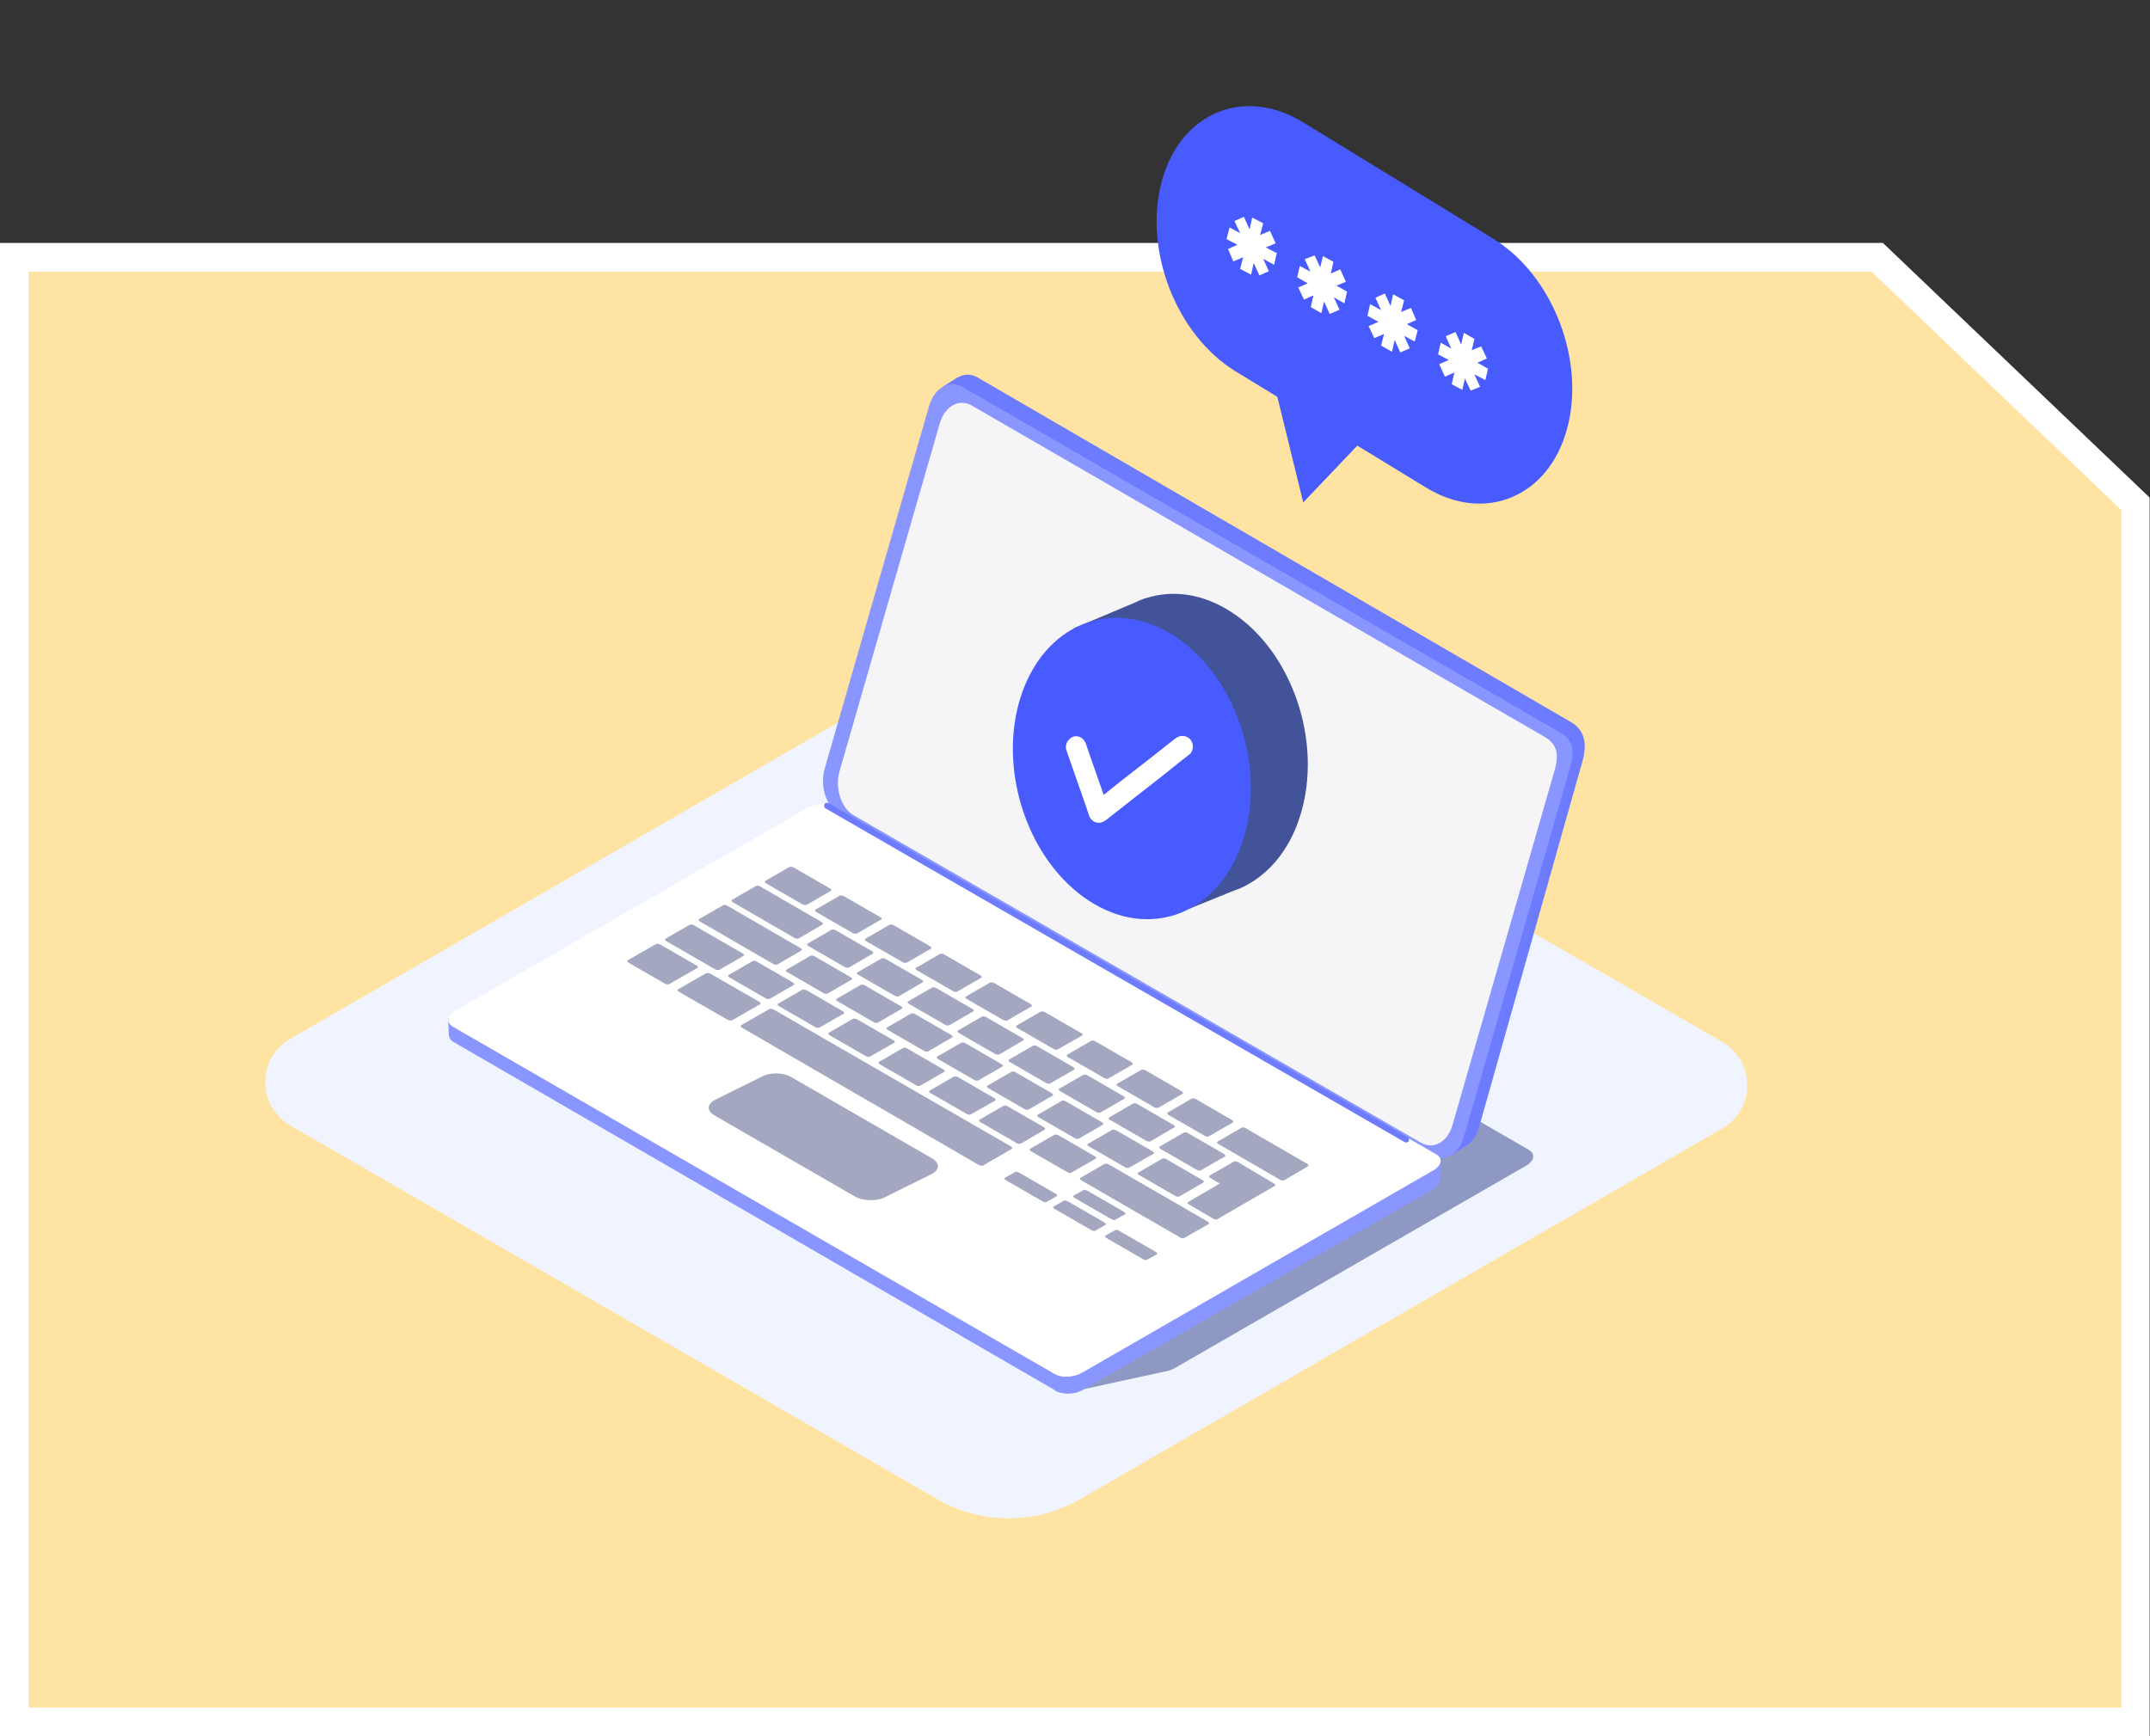 <?xml version="1.0" encoding="utf-8"?>
<!-- Generator: Adobe Illustrator 26.0.3, SVG Export Plug-In . SVG Version: 6.00 Build 0)  -->
<svg version="1.1" id="Layer_1" xmlns="http://www.w3.org/2000/svg" xmlns:xlink="http://www.w3.org/1999/xlink" x="0px" y="0px"
	 viewBox="0 0 569 459.6" style="enable-background:new 0 0 569 459.6;" xml:space="preserve">
<rect x="0" y="0" width="569" height="459.6" fill="#333333" stroke="none"/>
<style type="text/css">
	.st0{fill:#FFE3A3;stroke:#FFFFFF;stroke-width:7.61;stroke-miterlimit:10;}
	.st1{fill:#F0F4FF;}
	.st2{fill:#BAD4F5;}
	.st3{fill:#8E98C2;}
	.st4{fill:#6D7CFF;}
	.st5{fill:#8A96FF;}
	.st6{fill:#F5F5F7;}
	.st7{fill:#FFFFFF;}
	.st8{fill:#A3A7BF;}
	.st9{fill:none;stroke:#6D7CFF;stroke-width:1.582;stroke-linecap:round;stroke-linejoin:round;stroke-miterlimit:10;}
	.st10{fill:#425399;}
	.st11{fill:#485BFF;}
	.st12{fill:#A3E9D2;stroke:#FFFFFF;stroke-width:7.61;stroke-miterlimit:10;}
	.st13{fill:#DADEFF;}
	.st14{fill:#DBEFFF;}
	.st15{opacity:0.29;}
	.st16{fill:none;stroke:#FFFFFF;stroke-width:1.612;stroke-linecap:round;stroke-linejoin:round;stroke-miterlimit:10;}
	.st17{fill:#E68143;}
	.st18{fill:#D3DAE3;}
	.st19{fill:#E6F0FF;}
	.st20{fill:#F5F9FF;}
	.st21{fill:none;stroke:#425399;stroke-width:2.914;stroke-linecap:round;stroke-linejoin:round;stroke-miterlimit:10;}
	.st22{fill:#C1AFE5;stroke:#FFFFFF;stroke-width:7.61;stroke-miterlimit:10;}
	.st23{fill:#FFB2A3;stroke:#FFFFFF;stroke-width:7.61;stroke-miterlimit:10;}
	.st24{fill:#D3D5E9;}
	.st25{fill:#919DFF;}
	.st26{fill:#DFE3FF;}
	.st27{fill:#CAD0FF;}
	.st28{fill:#A7B0FF;}
	.st29{fill:#EFEFEF;}
	.st30{fill:#F7F7F7;}
	.st31{fill:#E9EBFF;}
	.st32{opacity:0.29;fill:#A8C4E5;}
	.st33{fill:none;stroke:#FFFFFF;stroke-width:9.508;stroke-linecap:round;stroke-linejoin:round;stroke-miterlimit:10;}
	.st34{fill:#A3DFFF;stroke:#FFFFFF;stroke-width:7.61;stroke-miterlimit:10;}
	.st35{opacity:0.39;fill:#DADEFF;}
	.st36{fill:#4A39E3;}
	.st37{fill:none;stroke:#FFFFFF;stroke-width:1.341;stroke-linecap:round;stroke-linejoin:round;stroke-miterlimit:10;}
	.st38{fill:none;stroke:#6D7CFF;stroke-width:1.486;stroke-linecap:round;stroke-linejoin:round;stroke-miterlimit:10;}
	.st39{fill:#8AACCE;}
	.st40{fill:none;stroke:#485BFF;stroke-width:0.868;stroke-linecap:round;stroke-linejoin:round;stroke-miterlimit:10;}
	.st41{fill:#DADEFF;stroke:#FFFFFF;stroke-width:0.678;stroke-miterlimit:10;}
	.st42{fill:#E69AB7;stroke:#FFFFFF;stroke-width:7.61;stroke-miterlimit:10;}
	.st43{fill:#485BE4;}
	.st44{fill:url(#SVGID_1_);}
	.st45{fill:url(#SVGID_00000009571162049188205380000009872446233818031266_);}
	.st46{fill:url(#SVGID_00000126292079634733441860000000327563781335222928_);}
	.st47{fill:#271C8C;}
	.st48{fill:none;stroke:#425399;stroke-width:2.446;stroke-linecap:round;stroke-linejoin:round;stroke-miterlimit:10;}
	.st49{fill:#B6BDFD;}
	.st50{fill:url(#SVGID_00000067220055201476205440000002521305173052565403_);}
	.st51{opacity:0.11;fill:#584BCC;}
	.st52{fill:#382E99;}
	.st53{fill:#414DBE;}
	.st54{fill:none;stroke:#A8A0FA;stroke-width:1.61;stroke-linecap:round;stroke-linejoin:round;stroke-miterlimit:10;}
	.st55{fill:none;stroke:#FFFDFC;stroke-width:2.446;stroke-linecap:round;stroke-linejoin:round;stroke-miterlimit:10;}
	.st56{fill:#BEF4FA;stroke:#FFFFFF;stroke-width:7.61;stroke-miterlimit:10;}
	.st57{fill:#C6D2F2;}
	.st58{fill:#FFC2B0;}
	.st59{fill:#B6BDFF;}
	.st60{fill:#A8C4E5;}
	.st61{fill:#E1EAF4;}
	.st62{fill:#F09A82;}
	.st63{fill:#21DED5;}
	.st64{opacity:0.39;fill:#A7BCF5;}
	.st65{fill:#4558A3;}
	.st66{fill:url(#SVGID_00000096058688800464741480000001133746417293767611_);}
	.st67{opacity:0.22;fill:#2C1F9C;}
	.st68{fill:#4A5375;}
	.st69{fill:#D9E9FF;}
	.st70{fill:none;stroke:#FFFFFF;stroke-width:1.909;stroke-linecap:round;stroke-linejoin:round;stroke-miterlimit:10;}
	.st71{fill:#CED2EF;}
	.st72{fill:#2C1F9C;}
	.st73{fill:none;stroke:#A7BCF5;stroke-width:1.988;stroke-linecap:round;stroke-linejoin:round;stroke-miterlimit:10;}
	.st74{fill:#6676FF;}
	.st75{fill:none;stroke:#FFFFFF;stroke-width:6.839;stroke-linecap:round;stroke-linejoin:round;stroke-miterlimit:10;}
	.st76{fill:#DBDEE8;stroke:#FFFFFF;stroke-width:7.61;stroke-miterlimit:10;}
	.st77{fill:url(#SVGID_00000127004898145959496740000003246980200602895550_);}
	.st78{fill:none;stroke:#CFD4E9;stroke-width:0.606;stroke-linecap:round;stroke-linejoin:round;stroke-miterlimit:10;}
	.st79{fill:#CFD4E9;}
	.st80{fill:none;stroke:#FFFFFF;stroke-width:0.618;stroke-linecap:round;stroke-linejoin:round;stroke-miterlimit:10;}
	.st81{fill:#AFB7DB;}
	.st82{fill:none;stroke:#FFFFFF;stroke-width:5.391;stroke-linecap:round;stroke-linejoin:round;stroke-miterlimit:10;}
	.st83{fill:#FCD1FF;stroke:#FFFFFF;stroke-width:7.61;stroke-miterlimit:10;}
	.st84{fill:#4432DB;}
	.st85{fill:#6875AD;}
	.st86{fill:#1A3EA1;}
	.st87{fill:none;stroke:#DADEFF;stroke-width:0.519;stroke-linecap:round;stroke-linejoin:round;stroke-miterlimit:10;}
	.st88{fill:none;stroke:#425399;stroke-width:0.566;stroke-linecap:round;stroke-linejoin:round;stroke-miterlimit:10;}
	.st89{fill:none;stroke:#6D7CFF;stroke-width:2.828;stroke-linecap:round;stroke-linejoin:round;stroke-miterlimit:10;}
	.st90{fill:none;stroke:#FFFFFF;stroke-width:0.617;stroke-linecap:round;stroke-linejoin:round;stroke-miterlimit:10;}
	.st91{fill:#F0F2FF;}
	.st92{opacity:0.4;fill:#A8C4E5;}
	.st93{fill:#323E73;}
	.st94{fill:#BAD4FF;}
	.st95{fill:#324DED;}
	.st96{fill:#ADB7F2;}
	.st97{fill:none;stroke:#FFFFFF;stroke-width:0.696;stroke-linecap:round;stroke-linejoin:round;stroke-miterlimit:10;}
	.st98{fill:none;stroke:#FFFFFF;stroke-width:2.892;stroke-linecap:round;stroke-linejoin:round;stroke-miterlimit:10;}
	.st99{fill:#FFE3A3;}
	.st100{fill:#A3E9D2;}
	.st101{fill:#C1AFE5;}
	.st102{fill:#A3DFFF;}
	.st103{fill:#FFB2A3;}
	.st104{fill:#E69AB7;}
	.st105{fill:url(#SVGID_00000017502765767699397280000004612090101578992319_);}
	.st106{fill:url(#SVGID_00000003100109494667658620000011216338718538557859_);}
	.st107{fill:url(#SVGID_00000082370281215017696230000017955336531900678818_);}
	.st108{fill:url(#SVGID_00000152986127409226315750000015934860796076717716_);}
	.st109{fill:#A8A0FA;}
	.st110{fill:#FFFDFC;}
	.st111{fill:#BEF4FA;}
	.st112{fill:url(#SVGID_00000081615548289971074160000008382515523121765043_);}
	.st113{fill:#A7BCF5;}
	.st114{fill:#DBDEE8;}
	.st115{fill:url(#SVGID_00000018209046372864406610000002761600812790288291_);}
	.st116{fill:#FCD1FF;}
	.st117{fill:none;stroke:#FF73CE;stroke-width:3;stroke-miterlimit:10;}
</style>
<g>
	<g>
		<polygon class="st99" points="565.2,133.3 565.2,455.8 3.8,455.8 3.8,68.1 496.8,68.1 		"/>
		<path class="st7" d="M569,459.6H0V64.3h498.3l70.6,67.4V459.6z M7.6,452h553.8V135l-66.1-63.1H7.6V452z"/>
	</g>
	<g>
		<g>
			<path class="st1" d="M248,396.8L76.8,297.9c-8.8-5.1-8.8-17.8,0-22.9L251,174.4c9-5.2,20.2-5.2,29.2,0l175.6,101.4
				c8.8,5.1,8.8,17.8,0,22.9l-169.9,98.1C274.2,403.6,259.7,403.6,248,396.8z"/>
			<g>
				<g>
					<path class="st3" d="M404.5,304.3l-159.2-91.9c-1.8-1.1-5.1-0.9-7.2,0.3l-93.2,53.7c-2.1,1.2-2.4,3.1-0.5,4.2l141.6,81.7
						l0.4,15.5l21.6-4.7l0,0c1-0.1,2-0.5,2.8-0.9l93.2-53.7C406.1,307.2,406.4,305.4,404.5,304.3z"/>
					<polygon class="st4" points="388,303.3 384,305.8 382.4,300.2 388.4,300.2 					"/>
					<polygon class="st4" points="249.5,102.4 253.4,99.9 260.2,106.3 251.7,107.6 					"/>
					<path class="st4" d="M382.6,303.4L226.1,213c-3.5-2-5.2-7.5-3.8-12.2l27.6-95.9c1.4-4.7,5.3-7,8.8-5l157,91.2
						c3.5,2,4.5,5.6,3.1,10.4l-27.4,97C390,303.1,386.1,305.4,382.6,303.4z"/>
					<path class="st5" d="M378.6,305.9l-156.5-90.4c-3.5-2-5.2-7.5-3.8-12.2l27.6-95.9c1.4-4.7,5.3-7,8.8-5l158,91.4
						c3.5,2,4.2,4.7,2.8,9.4L387.4,301C386,305.7,382,307.9,378.6,305.9z"/>
					<path class="st6" d="M376.1,302.5l-150.2-86.7c-3.3-1.9-5-7.2-3.7-11.7l26.5-92c1.3-4.5,5.1-6.7,8.4-4.8l151.6,87.7
						c3.3,1.9,4,4.5,2.7,9l-27,93.8C383.2,302.2,379.4,304.4,376.1,302.5z"/>
					<path class="st5" d="M381.3,310.9v-5.1l-23,13.4l-1.3-3l-153-88.3c-1.8-1.1-5.5-0.9-7.6,0.3l-66.3,38v-1.1L120,270l-1.4-0.6
						l0.2,4.6c0.2,1,0.5,1.4,1.2,1.8L279.2,368c1.8,1.1,5.1,1.1,7.2-0.2l92.4-52.9C381.3,313.7,381.3,310.9,381.3,310.9z"/>
					<path class="st5" d="M381.3,310.9v-5.1l-23,13.4l-1.3-3l-75-43.3l-2.8,95.2c0.9,0.5,2.2,0.8,3.5,0.8c1.3,0,2.7-0.3,3.7-0.9
						l92.4-52.9C381.3,313.7,381.3,310.9,381.3,310.9z"/>
					<path class="st7" d="M380,305.5l-159.2-91.9c-1.8-1.1-5.1-0.9-7.2,0.3l-93.2,53.7c-2.1,1.2-2.4,3.1-0.5,4.2l159.2,91.9
						c1.8,1.1,5.1,0.9,7.2-0.3l93.2-53.7C381.6,308.4,381.9,306.5,380,305.5z"/>
					<g>
						<g>
							<path class="st8" d="M213.5,239.5c-0.2,0.1-0.7,0.1-1.1-0.1l-9.7-5.6c-0.3-0.2-0.4-0.5-0.2-0.6l6.4-3.7
								c0.2-0.1,0.7-0.1,1.1,0.1l9.7,5.6c0.3,0.2,0.4,0.5,0.2,0.6L213.5,239.5z"/>
							<path class="st8" d="M224.7,256.1c-0.2,0.1-0.7,0.1-1.1-0.1l-9.7-5.6c-0.3-0.2-0.4-0.5-0.2-0.6l6.4-3.7
								c0.2-0.1,0.7-0.1,1,0.1l9.7,5.6c0.4,0.2,0.4,0.5,0.2,0.6L224.7,256.1z"/>
							<path class="st8" d="M219,263c-0.2,0.1-0.7,0.1-1-0.1l-9.7-5.6c-0.3-0.2-0.4-0.5-0.2-0.6l6.4-3.7c0.2-0.1,0.7-0.1,1,0.1
								l9.7,5.6c0.3,0.2,0.4,0.5,0.2,0.6L219,263z"/>
							<path class="st8" d="M203.7,264.4c-0.2,0.1-0.7,0.1-1-0.1l-9.7-5.6c-0.3-0.2-0.4-0.5-0.2-0.6l6.4-3.7c0.2-0.1,0.7-0.1,1,0.1
								l9.7,5.6c0.3,0.2,0.4,0.5,0.2,0.6L203.7,264.4z"/>
							<path class="st8" d="M177.1,260.5c-0.2,0.1-0.7,0.1-1.1-0.1l-9.7-5.6c-0.3-0.2-0.4-0.5-0.2-0.6l7.5-4.3
								c0.2-0.1,0.7-0.1,1.1,0.1l9.7,5.6c0.3,0.2,0.4,0.5,0.2,0.6L177.1,260.5z"/>
							<path class="st8" d="M193.7,270.1c-0.2,0.1-0.8,0-1.2-0.2l-12.7-7.3c-0.5-0.3-0.6-0.6-0.4-0.7l7.5-4.3c0.2-0.1,0.8,0,1.2,0.2
								l12.7,7.3c0.5,0.3,0.6,0.6,0.4,0.7L193.7,270.1z"/>
							<path class="st8" d="M276.9,318.2c-0.2,0.1-0.6,0-1-0.2l-9.7-5.6c-0.4-0.2-0.5-0.5-0.3-0.6l2.8-1.6c0.2-0.1,0.6,0,1,0.2
								l9.7,5.6c0.3,0.2,0.5,0.5,0.3,0.6L276.9,318.2z"/>
							<path class="st8" d="M289.8,325.8c-0.2,0.1-0.6,0-1-0.2l-9.7-5.6c-0.4-0.2-0.5-0.5-0.3-0.6l2.8-1.6c0.2-0.1,0.6,0,1,0.2
								l9.7,5.6c0.3,0.2,0.5,0.5,0.3,0.6L289.8,325.8z"/>
							<path class="st8" d="M303.5,333.5c-0.2,0.1-0.6,0-1-0.2l-9.7-5.6c-0.3-0.2-0.5-0.5-0.3-0.6l2.7-1.5c0.2-0.1,0.6,0,1,0.2
								l9.7,5.6c0.3,0.2,0.5,0.5,0.3,0.6L303.5,333.5z"/>
							<path class="st8" d="M295.1,322.9c-0.2,0.1-0.6,0-1-0.2l-9.7-5.6c-0.3-0.2-0.5-0.5-0.3-0.6l2.7-1.5c0.2-0.1,0.6,0,1,0.2
								l9.7,5.6c0.3,0.2,0.5,0.5,0.3,0.6L295.1,322.9z"/>
							<path class="st8" d="M260.2,308.5c-0.2,0.1-0.7,0.1-1.1-0.1L196.3,272c-0.3-0.2-0.4-0.5-0.2-0.6l7.5-4.3
								c0.2-0.1,0.7-0.1,1.1,0.1l62.9,36.3c0.3,0.2,0.4,0.5,0.2,0.6L260.2,308.5z"/>
							<path class="st8" d="M192,267.7c0,0-0.1,0-0.1,0l-7.4-4.3c0,0-0.1,0,0-0.1l0.5-0.3c0,0,0.1,0,0.1,0l7.4,4.3
								c0,0,0.1,0.1,0,0.1L192,267.7z"/>
							<path class="st8" d="M173.1,255.9C173.1,256,173,256,173.1,255.9l-3.2-1.8c0,0,0,0,0,0l0.5-0.3c0,0,0,0,0.1,0l3.1,1.8
								c0,0,0,0,0,0L173.1,255.9z"/>
							<path class="st8" d="M216.9,272c-0.2,0.1-0.7,0.1-1.1-0.1l-9.7-5.6c-0.3-0.2-0.4-0.5-0.2-0.6l6.4-3.7
								c0.2-0.1,0.7-0.1,1.1,0.1l9.7,5.6c0.4,0.2,0.4,0.5,0.2,0.6L216.9,272z"/>
							<path class="st8" d="M230.2,279.7c-0.2,0.1-0.7,0.1-1-0.1l-9.7-5.6c-0.3-0.2-0.4-0.5-0.2-0.6l6.4-3.7
								c0.2-0.1,0.7-0.1,1.1,0.1l9.7,5.6c0.3,0.2,0.4,0.5,0.2,0.6L230.2,279.7z"/>
							<path class="st8" d="M243.5,287.4c-0.2,0.1-0.7,0.1-1-0.1l-9.7-5.6c-0.3-0.2-0.4-0.5-0.2-0.6l6.4-3.7c0.2-0.1,0.7-0.1,1,0.1
								l9.7,5.6c0.3,0.2,0.4,0.5,0.2,0.6L243.5,287.4z"/>
							<path class="st8" d="M256.9,295c-0.2,0.1-0.7,0.1-1-0.1l-9.7-5.6c-0.3-0.2-0.4-0.5-0.2-0.6l6.4-3.7c0.2-0.1,0.7-0.1,1.1,0.1
								l9.7,5.6c0.3,0.2,0.4,0.5,0.2,0.6L256.9,295z"/>
							<path class="st8" d="M270.2,302.7c-0.2,0.1-0.7,0.1-1.1-0.1l-9.7-5.6c-0.3-0.2-0.4-0.5-0.2-0.6l6.4-3.7
								c0.2-0.1,0.7-0.1,1,0.1l9.7,5.6c0.3,0.2,0.4,0.5,0.2,0.6L270.2,302.7z"/>
							<path class="st8" d="M283.5,310.4c-0.2,0.1-0.7,0.1-1-0.1l-9.7-5.6c-0.3-0.2-0.4-0.5-0.2-0.6l6.4-3.7
								c0.2-0.1,0.7-0.1,1.1,0.1l9.7,5.6c0.3,0.2,0.4,0.5,0.2,0.6L283.5,310.4z"/>
							<path class="st8" d="M313.4,327.7c-0.2,0.1-0.7,0.1-1-0.1l-26.3-15.2c-0.3-0.2-0.4-0.5-0.2-0.6l6.4-3.7
								c0.2-0.1,0.7-0.1,1.1,0.1l26.3,15.2c0.3,0.2,0.4,0.5,0.2,0.6L313.4,327.7z"/>
							<path class="st8" d="M232.3,270.7c-0.2,0.1-0.7,0.1-1-0.1l-9.7-5.6c-0.3-0.2-0.4-0.5-0.2-0.6l6.4-3.7c0.2-0.1,0.7-0.1,1,0.1
								l9.7,5.6c0.3,0.2,0.4,0.5,0.2,0.6L232.3,270.7z"/>
							<path class="st8" d="M245.6,278.3c-0.2,0.1-0.7,0.1-1-0.1l-9.7-5.6c-0.3-0.2-0.4-0.5-0.2-0.6l6.4-3.7c0.2-0.1,0.7-0.1,1,0.1
								l9.7,5.6c0.3,0.2,0.4,0.5,0.2,0.6L245.6,278.3z"/>
							<path class="st8" d="M258.9,286c-0.2,0.1-0.7,0.1-1-0.1l-9.7-5.6c-0.3-0.2-0.4-0.5-0.2-0.6l6.4-3.7c0.2-0.1,0.7-0.1,1,0.1
								l9.7,5.6c0.3,0.2,0.4,0.5,0.2,0.6L258.9,286z"/>
							<path class="st8" d="M272.2,293.7c-0.2,0.1-0.7,0.1-1-0.1l-9.7-5.6c-0.3-0.2-0.4-0.5-0.2-0.6l6.4-3.7c0.2-0.1,0.7-0.1,1,0.1
								l9.7,5.6c0.3,0.2,0.4,0.5,0.2,0.6L272.2,293.7z"/>
							<path class="st8" d="M285.5,301.4c-0.2,0.1-0.7,0.1-1-0.1l-9.7-5.6c-0.3-0.2-0.4-0.5-0.2-0.6l6.4-3.7c0.2-0.1,0.7-0.1,1,0.1
								l9.7,5.6c0.3,0.2,0.4,0.5,0.2,0.6L285.5,301.4z"/>
							<path class="st8" d="M298.8,309.1c-0.2,0.1-0.7,0.1-1-0.1l-9.7-5.6c-0.4-0.2-0.4-0.5-0.2-0.6l6.4-3.7
								c0.2-0.1,0.7-0.1,1.1,0.1l9.7,5.6c0.3,0.2,0.4,0.5,0.2,0.6L298.8,309.1z"/>
							<path class="st8" d="M312.1,316.7c-0.2,0.1-0.7,0.1-1-0.1l-9.7-5.6c-0.3-0.2-0.4-0.5-0.2-0.6l6.4-3.7c0.2-0.1,0.7-0.1,1,0.1
								l9.7,5.6c0.3,0.2,0.4,0.5,0.2,0.6L312.1,316.7z"/>
							<path class="st8" d="M237.9,263.7c-0.2,0.1-0.7,0.1-1.1-0.1l-9.7-5.6c-0.3-0.2-0.4-0.5-0.2-0.6l6.4-3.7
								c0.2-0.1,0.7-0.1,1,0.1l9.7,5.6c0.3,0.2,0.4,0.5,0.2,0.6L237.9,263.7z"/>
							<path class="st8" d="M251.2,271.4c-0.2,0.1-0.7,0.1-1-0.1l-9.7-5.6c-0.3-0.2-0.4-0.5-0.2-0.6l6.4-3.7c0.2-0.1,0.7-0.1,1,0.1
								l9.7,5.6c0.3,0.2,0.4,0.5,0.2,0.6L251.2,271.4z"/>
							<path class="st8" d="M264.5,279.1c-0.2,0.1-0.7,0.1-1.1-0.1l-9.7-5.6c-0.3-0.2-0.4-0.5-0.2-0.6l6.4-3.7
								c0.2-0.1,0.7-0.1,1,0.1l9.7,5.6c0.4,0.2,0.4,0.5,0.2,0.6L264.5,279.1z"/>
							<path class="st8" d="M277.9,286.8c-0.2,0.1-0.7,0.1-1-0.1l-9.7-5.6c-0.3-0.2-0.4-0.5-0.2-0.6l6.4-3.7c0.2-0.1,0.7-0.1,1,0.1
								l9.7,5.6c0.3,0.2,0.4,0.5,0.2,0.6L277.9,286.8z"/>
							<path class="st8" d="M291.2,294.5c-0.2,0.1-0.7,0.1-1-0.1l-9.7-5.6c-0.3-0.2-0.4-0.5-0.2-0.6l6.4-3.7c0.2-0.1,0.7-0.1,1,0.1
								l9.7,5.6c0.3,0.2,0.4,0.5,0.2,0.6L291.2,294.5z"/>
							<path class="st8" d="M304.5,302.1c-0.2,0.1-0.7,0.1-1.1-0.1l-9.7-5.6c-0.3-0.2-0.4-0.5-0.2-0.6l6.4-3.7
								c0.2-0.1,0.7-0.1,1,0.1l9.7,5.6c0.4,0.2,0.4,0.5,0.2,0.6L304.5,302.1z"/>
							<path class="st8" d="M317.8,309.8c-0.2,0.1-0.7,0.1-1-0.1l-9.7-5.6c-0.3-0.2-0.4-0.5-0.2-0.6l6.4-3.7c0.2-0.1,0.7-0.1,1,0.1
								l9.7,5.6c0.3,0.2,0.4,0.5,0.2,0.6L317.8,309.8z"/>
							<path class="st8" d="M211.4,248.4c-0.2,0.1-0.7,0.1-1.1-0.1l-16.4-9.5c-0.3-0.2-0.4-0.5-0.2-0.6l6.4-3.7
								c0.2-0.1,0.7-0.1,1,0.1l16.4,9.5c0.3,0.2,0.4,0.5,0.2,0.6L211.4,248.4z"/>
							<path class="st8" d="M339.9,312.4c-0.2,0.1-0.7,0.1-1.1-0.1l-16.4-9.5c-0.3-0.2-0.4-0.5-0.2-0.6l6.4-3.7
								c0.2-0.1,0.7-0.1,1,0.1l16.4,9.5c0.3,0.2,0.4,0.5,0.2,0.6L339.9,312.4z"/>
							<path class="st8" d="M205.7,255.3c-0.2,0.1-0.7,0.1-1-0.1l-19.5-11.3c-0.3-0.2-0.4-0.5-0.2-0.6l6.4-3.7
								c0.2-0.1,0.7-0.1,1,0.1l19.5,11.3c0.4,0.2,0.4,0.5,0.2,0.6L205.7,255.3z"/>
							<path class="st8" d="M190.4,256.7c-0.2,0.1-0.7,0.1-1.1-0.1l-13-7.5c-0.3-0.2-0.4-0.5-0.2-0.6l6.4-3.7
								c0.2-0.1,0.7-0.1,1.1,0.1l13,7.5c0.3,0.2,0.4,0.5,0.2,0.6L190.4,256.7z"/>
							<path class="st8" d="M226.8,247.1c-0.2,0.1-0.7,0.1-1.1-0.1l-9.7-5.6c-0.3-0.2-0.4-0.5-0.2-0.6l6.4-3.7
								c0.2-0.1,0.7-0.1,1.1,0.1l9.7,5.6c0.4,0.2,0.4,0.5,0.2,0.6L226.8,247.1z"/>
							<path class="st8" d="M240,254.8c-0.2,0.1-0.7,0.1-1.1-0.1l-9.7-5.6c-0.3-0.2-0.4-0.5-0.2-0.6l6.4-3.7
								c0.2-0.1,0.7-0.1,1.1,0.1l9.7,5.6c0.3,0.2,0.4,0.5,0.2,0.6L240,254.8z"/>
							<path class="st8" d="M253.3,262.5c-0.2,0.1-0.7,0.1-1-0.1l-9.7-5.6c-0.3-0.2-0.4-0.5-0.2-0.6l6.4-3.7c0.2-0.1,0.7-0.1,1,0.1
								l9.7,5.6c0.3,0.2,0.4,0.5,0.2,0.6L253.3,262.5z"/>
							<path class="st8" d="M266.6,270.1c-0.2,0.1-0.7,0.1-1.1-0.1l-9.7-5.6c-0.4-0.2-0.4-0.5-0.2-0.6l6.4-3.7
								c0.2-0.1,0.7-0.1,1.1,0.1l9.7,5.6c0.3,0.2,0.4,0.5,0.2,0.6L266.6,270.1z"/>
							<path class="st8" d="M279.9,277.8c-0.2,0.1-0.7,0.1-1-0.1l-9.7-5.6c-0.4-0.2-0.4-0.5-0.2-0.6l6.4-3.7
								c0.2-0.1,0.7-0.1,1.1,0.1l9.7,5.6c0.4,0.2,0.4,0.5,0.2,0.6L279.9,277.8z"/>
							<path class="st8" d="M293.3,285.5c-0.2,0.1-0.7,0.1-1-0.1l-9.7-5.6c-0.3-0.2-0.4-0.5-0.2-0.6l6.4-3.7c0.2-0.1,0.7-0.1,1,0.1
								l9.7,5.6c0.3,0.2,0.4,0.5,0.2,0.6L293.3,285.5z"/>
							<path class="st8" d="M306.6,293.2c-0.2,0.1-0.7,0.1-1.1-0.1l-9.7-5.6c-0.3-0.2-0.4-0.5-0.2-0.6l6.4-3.7
								c0.2-0.1,0.7-0.1,1.1,0.1l9.7,5.6c0.3,0.2,0.4,0.5,0.2,0.6L306.6,293.2z"/>
							<path class="st8" d="M319.9,300.8c-0.2,0.1-0.7,0.1-1-0.1l-9.7-5.6c-0.3-0.2-0.4-0.5-0.2-0.6l6.4-3.7c0.2-0.1,0.7-0.1,1,0.1
								l9.7,5.6c0.3,0.2,0.4,0.5,0.2,0.6L319.9,300.8z"/>
							<path class="st8" d="M327.6,307.6c-0.2-0.1-0.4-0.2-0.6-0.2c-0.2,0-0.4,0-0.5,0.1l-6.4,3.7c-0.1,0.1-0.2,0.2-0.1,0.3
								c0,0.1,0.2,0.2,0.3,0.3l2.5,1.5l-8.4,4.9c-0.1,0.1-0.2,0.2-0.1,0.3c0,0.1,0.2,0.2,0.3,0.3l6.5,3.8c0.2,0.1,0.4,0.2,0.6,0.2
								c0.2,0,0.4,0,0.5-0.1l15.2-8.8c0.1-0.1,0.2-0.2,0.1-0.3c0-0.1-0.2-0.2-0.3-0.3L327.6,307.6z"/>
							<path class="st8" d="M188.6,253.6c0,0-0.1,0-0.1,0l-7.4-4.3c0,0-0.1,0,0-0.1l0.5-0.3c0,0,0.1,0,0.1,0l7.4,4.3
								c0,0,0.1,0.1,0,0.1L188.6,253.6z"/>
						</g>
					</g>
					<path class="st8" d="M226.4,316.8L189,295.2c-2-1.2-1.9-3,0.3-4.1l12.5-6.2c2.2-1.1,5.6-1,7.6,0.2l37.4,21.6
						c2,1.2,1.9,3-0.3,4.1l-12.5,6.2C231.8,318,228.4,317.9,226.4,316.8z"/>
				</g>
				<path class="st4" d="M372.1,302.4c-0.1,0-0.3,0-0.4-0.1L218.5,214c-0.4-0.2-0.5-0.7-0.3-1.1c0.2-0.4,0.7-0.5,1.1-0.3l153.2,88.4
					c0.4,0.2,0.5,0.7,0.3,1.1C372.7,302.3,372.4,302.4,372.1,302.4z"/>
			</g>
			<g>
				<path class="st10" d="M344.1,215.9c6.1-19.4-2.1-43.6-18.4-54c-7.5-4.8-15.3-5.8-22.3-3.6l0,0l-0.1,0c-0.9,0.3-1.8,0.6-2.7,1.1
					l-16.6,7l7.8-0.3c-2.8,3.2-5.1,7.3-6.6,12.2c-6.1,19.4,2.1,43.6,18.4,54c3.3,2.1,6.7,3.5,10.1,4.2l0.9,4.1l11.6-4.7
					c0.6-0.2,1.2-0.5,1.9-0.7l0.2-0.1l0,0C335.4,231.9,341.2,225.3,344.1,215.9z"/>
				
					<ellipse transform="matrix(0.969 -0.248 0.248 0.969 -41.09 80.709)" class="st11" cx="299.5" cy="203.3" rx="30.8" ry="40.4"/>
				<g>
					<path class="st7" d="M282.2,198.5c1.8,5.1,3.5,10.2,5.3,15.2c0.2,0.7,0.5,1.4,0.7,2.1c0.3,0.9,1,1.7,1.9,1.9
						c1,0.3,1.9-0.1,2.7-0.7c2.5-2,5-3.9,7.5-5.9c4-3.1,8-6.2,11.9-9.4c0.9-0.7,1.8-1.4,2.7-2.1c0.5-0.4,0.8-1.3,0.8-2
						c0-0.7-0.3-1.5-0.8-2c-0.5-0.5-1.2-0.8-2-0.8c-0.8,0-1.3,0.3-2,0.8c-2.5,2-5,3.9-7.5,5.9c-4,3.1-8,6.2-11.9,9.4
						c-0.9,0.7-1.8,1.4-2.7,2.1c1.5,0.4,3.1,0.8,4.6,1.2c-1.8-5.1-3.5-10.2-5.3-15.2c-0.2-0.7-0.5-1.4-0.7-2.1
						c-0.5-1.4-1.9-2.4-3.4-1.9C282.8,195.5,281.7,197,282.2,198.5L282.2,198.5z"/>
				</g>
			</g>
			<g>
				<path class="st11" d="M377.3,129L327,98.3c-15.7-9.6-24.5-32.2-19.5-50.4v0c4.9-18.1,21.8-25.1,37.4-15.5l50.3,30.8
					c15.7,9.6,24.5,32.2,19.5,50.4v0C409.8,131.6,392.9,138.6,377.3,129z"/>
				<polygon class="st11" points="333.5,86.5 344.9,133 368.3,108.4 				"/>
			</g>
			<g>
				<g>
					<polygon class="st7" points="337.9,67 335,65.5 337.6,64.4 336.1,61.1 333.5,62.2 334.3,59.1 331.4,57.6 330.7,60.7 
						329.2,57.4 326.7,58.5 328.2,61.7 325.4,60.2 324.6,63.3 327.5,64.8 325,65.9 326.4,69.2 329,68.1 328.2,71.2 331.1,72.7 
						331.8,69.6 333.3,72.9 335.8,71.8 334.3,68.5 337.2,70.1 					"/>
				</g>
			</g>
			<g>
				<g>
					<polygon class="st7" points="356.5,77.2 353.7,75.6 356.2,74.6 354.7,71.3 352.2,72.4 352.9,69.3 350.1,67.8 349.4,70.8 
						347.9,67.6 345.3,68.6 346.8,71.9 344,70.4 343.3,73.4 346.1,75 343.6,76.1 345.1,79.3 347.6,78.2 346.9,81.3 349.7,82.9 
						350.4,79.8 351.9,83.1 354.5,82 353,78.7 355.8,80.3 					"/>
				</g>
			</g>
			<g>
				<g>
					<polygon class="st7" points="375.2,87.4 372.3,85.8 374.8,84.7 373.4,81.5 370.8,82.6 371.6,79.5 368.7,77.9 368,81 
						366.5,77.7 364,78.8 365.5,82.1 362.6,80.5 361.9,83.6 364.8,85.2 362.2,86.3 363.7,89.5 366.3,88.4 365.5,91.5 368.4,93.1 
						369.1,90 370.6,93.3 373.1,92.2 371.6,88.9 374.4,90.4 					"/>
				</g>
			</g>
			<g>
				<g>
					<polygon class="st7" points="393.8,97.6 391,96 393.5,94.9 392,91.7 389.5,92.7 390.2,89.7 387.4,88.1 386.7,91.2 385.2,87.9 
						382.6,89 384.1,92.3 381.3,90.7 380.6,93.8 383.4,95.3 380.9,96.4 382.4,99.7 384.9,98.6 384.2,101.7 387,103.2 387.7,100.2 
						389.2,103.4 391.7,102.4 390.2,99.1 393.1,100.6 					"/>
				</g>
			</g>
		</g>
	</g>
</g>
</svg>
